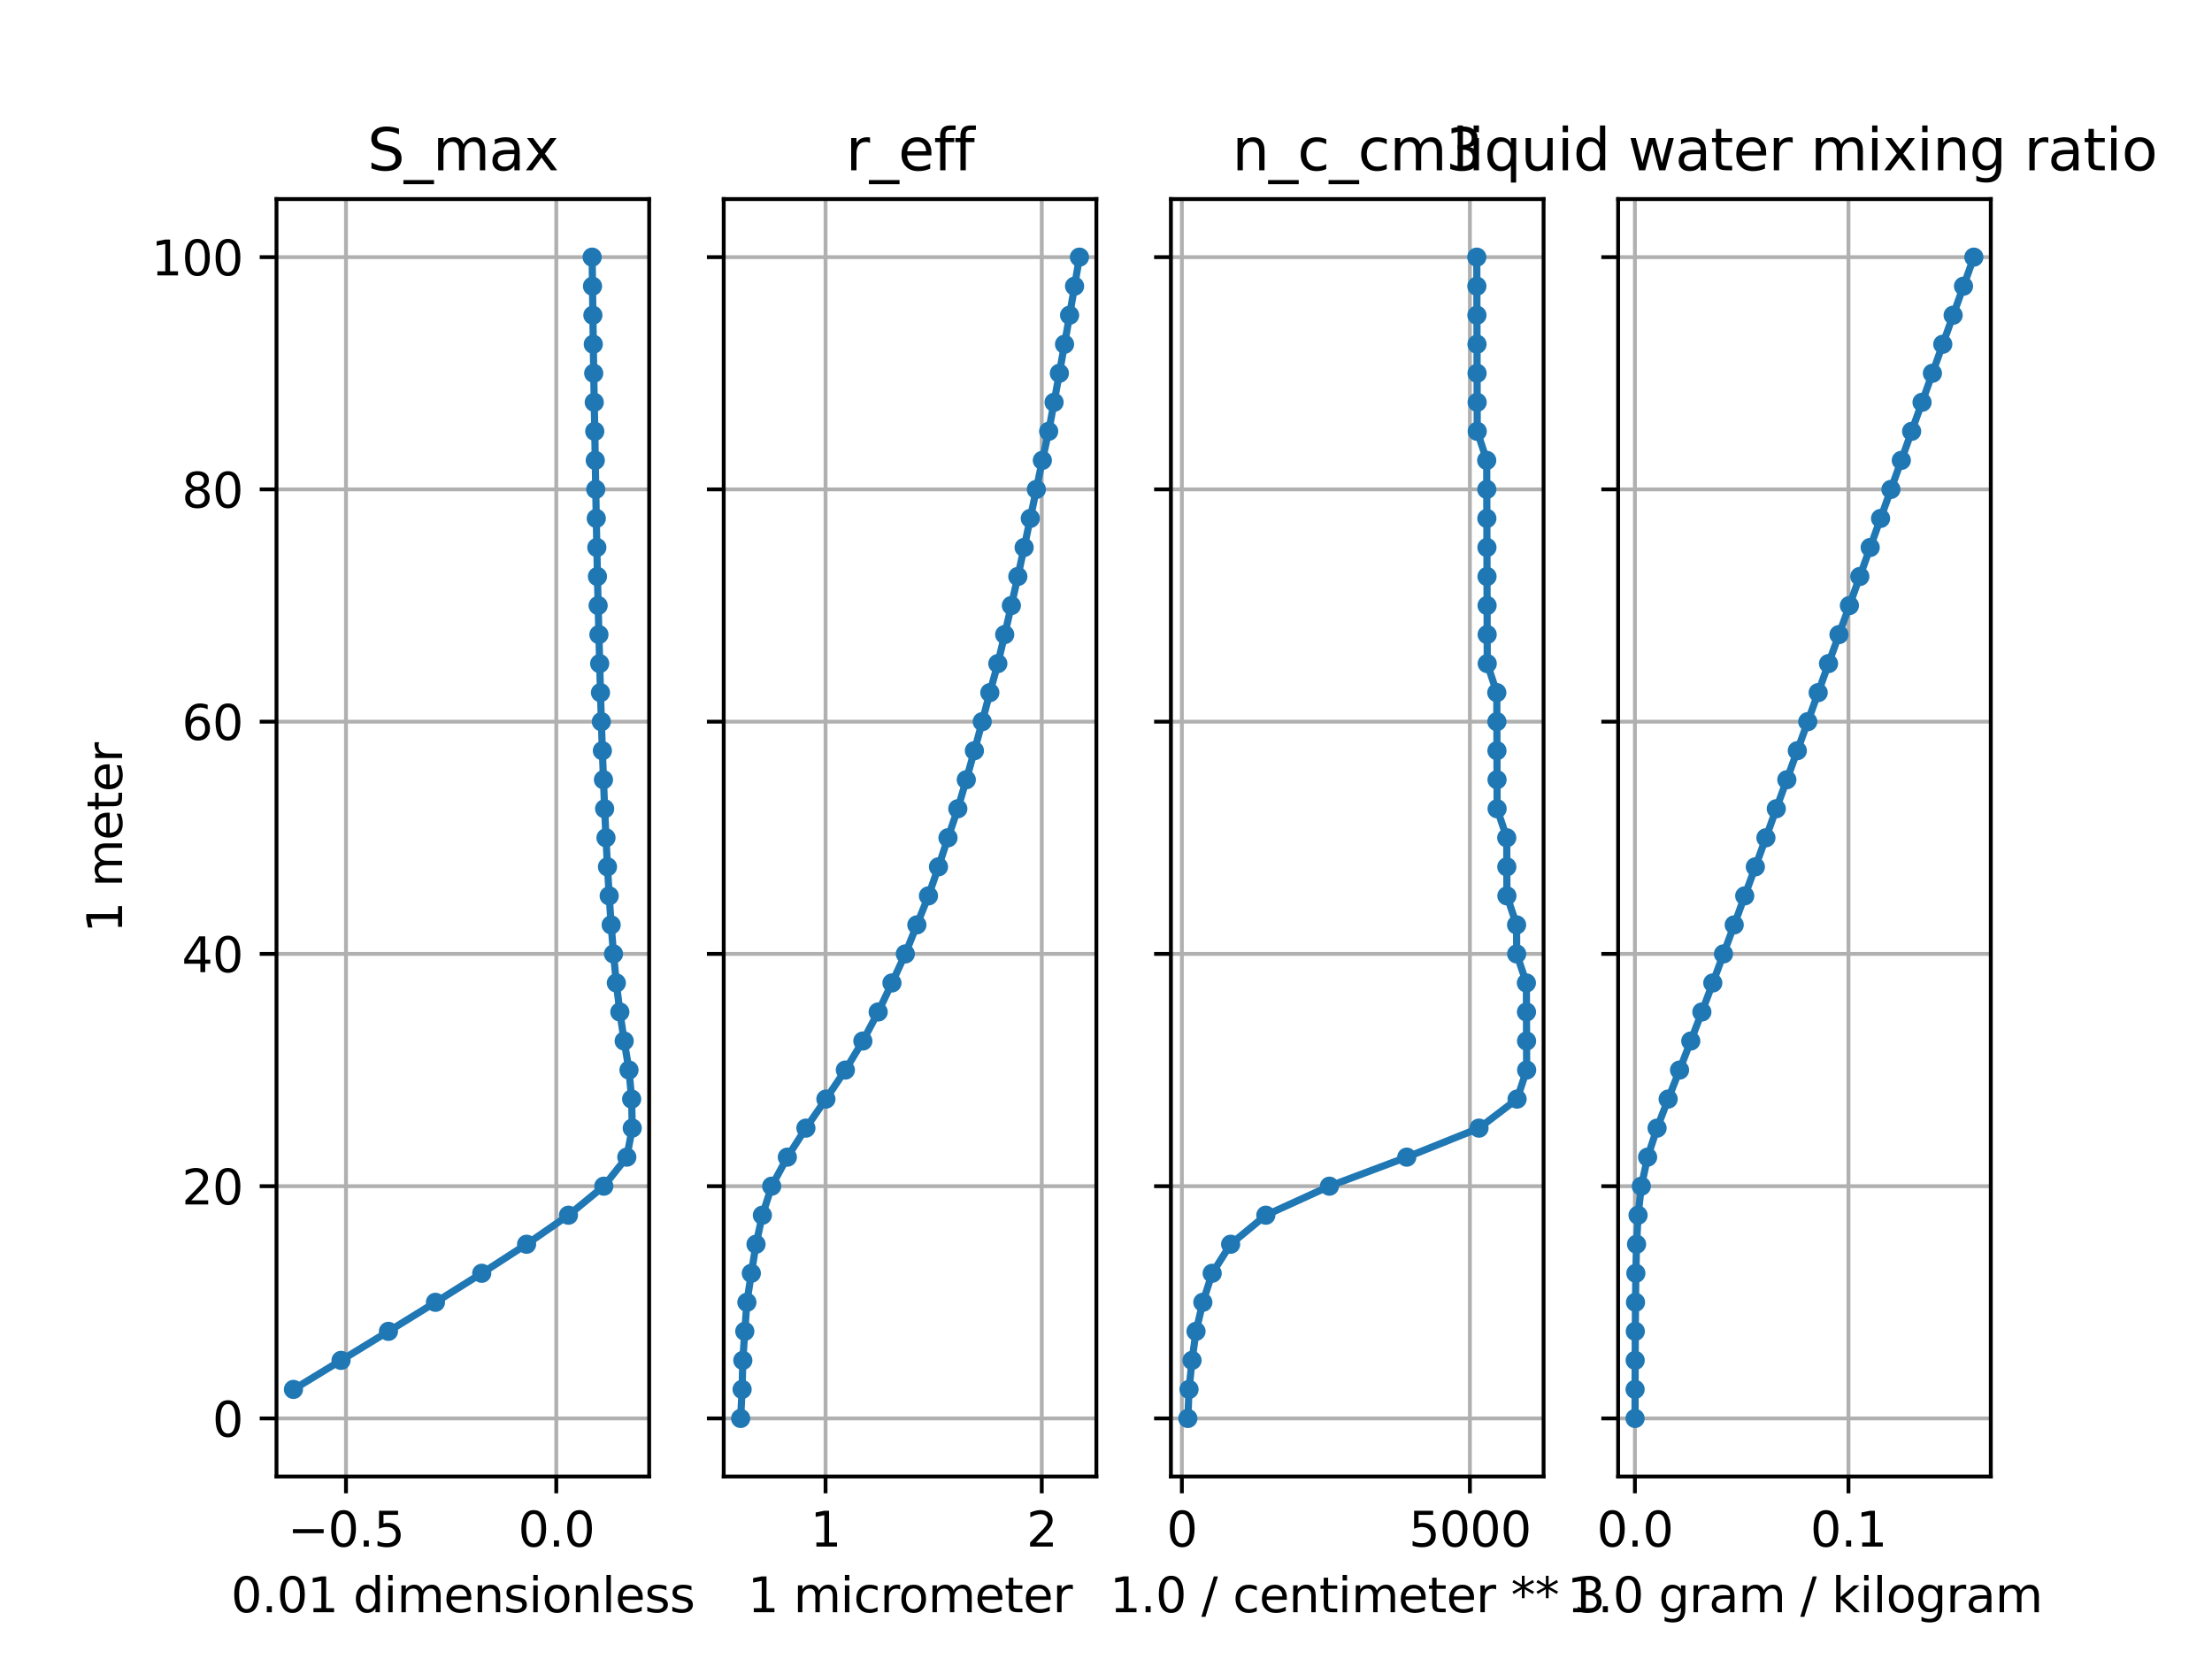 <?xml version="1.0" encoding="utf-8" standalone="no"?>
<!DOCTYPE svg PUBLIC "-//W3C//DTD SVG 1.1//EN"
  "http://www.w3.org/Graphics/SVG/1.1/DTD/svg11.dtd">
<svg xmlns:xlink="http://www.w3.org/1999/xlink" width="460.8pt" height="345.6pt" viewBox="0 0 460.8 345.6" xmlns="http://www.w3.org/2000/svg" version="1.1">
 <defs>
  <style type="text/css">*{stroke-linejoin: round; stroke-linecap: butt}</style>
 </defs>
 <g id="figure_1">
  <g id="patch_1">
   <path d="M 0 345.6 
L 460.8 345.6 
L 460.8 0 
L 0 0 
z
" style="fill: #ffffff"/>
  </g>
  <g id="axes_1">
   <g id="patch_2">
    <path d="M 57.6 307.584 
L 135.235 307.584 
L 135.235 41.472 
L 57.6 41.472 
z
" style="fill: #ffffff"/>
   </g>
   <g id="matplotlib.axis_1">
    <g id="xtick_1">
     <g id="line2d_1">
      <path d="M 72.076 307.584 
L 72.076 41.472 
" clip-path="url(#pacf6b7dd52)" style="fill: none; stroke: #b0b0b0; stroke-width: 0.8; stroke-linecap: square"/>
     </g>
     <g id="line2d_2">
      <defs>
       <path id="mec4b4453c8" d="M 0 0 
L 0 3.5 
" style="stroke: #000000; stroke-width: 0.8"/>
      </defs>
      <g>
       <use xlink:href="#mec4b4453c8" x="72.076" y="307.584" style="stroke: #000000; stroke-width: 0.8"/>
      </g>
     </g>
     <g id="text_1">
      <!-- −0.5 -->
      <g transform="translate(59.935 322.182) scale(0.1 -0.1)">
       <defs>
        <path id="DejaVuSans-2212" d="M 678 2272 
L 4684 2272 
L 4684 1741 
L 678 1741 
L 678 2272 
z
" transform="scale(0.016)"/>
        <path id="DejaVuSans-30" d="M 2034 4250 
Q 1547 4250 1301 3770 
Q 1056 3291 1056 2328 
Q 1056 1369 1301 889 
Q 1547 409 2034 409 
Q 2525 409 2770 889 
Q 3016 1369 3016 2328 
Q 3016 3291 2770 3770 
Q 2525 4250 2034 4250 
z
M 2034 4750 
Q 2819 4750 3233 4129 
Q 3647 3509 3647 2328 
Q 3647 1150 3233 529 
Q 2819 -91 2034 -91 
Q 1250 -91 836 529 
Q 422 1150 422 2328 
Q 422 3509 836 4129 
Q 1250 4750 2034 4750 
z
" transform="scale(0.016)"/>
        <path id="DejaVuSans-2e" d="M 684 794 
L 1344 794 
L 1344 0 
L 684 0 
L 684 794 
z
" transform="scale(0.016)"/>
        <path id="DejaVuSans-35" d="M 691 4666 
L 3169 4666 
L 3169 4134 
L 1269 4134 
L 1269 2991 
Q 1406 3038 1543 3061 
Q 1681 3084 1819 3084 
Q 2600 3084 3056 2656 
Q 3513 2228 3513 1497 
Q 3513 744 3044 326 
Q 2575 -91 1722 -91 
Q 1428 -91 1123 -41 
Q 819 9 494 109 
L 494 744 
Q 775 591 1075 516 
Q 1375 441 1709 441 
Q 2250 441 2565 725 
Q 2881 1009 2881 1497 
Q 2881 1984 2565 2268 
Q 2250 2553 1709 2553 
Q 1456 2553 1204 2497 
Q 953 2441 691 2322 
L 691 4666 
z
" transform="scale(0.016)"/>
       </defs>
       <use xlink:href="#DejaVuSans-2212"/>
       <use xlink:href="#DejaVuSans-30" x="83.789"/>
       <use xlink:href="#DejaVuSans-2e" x="147.412"/>
       <use xlink:href="#DejaVuSans-35" x="179.199"/>
      </g>
     </g>
    </g>
    <g id="xtick_2">
     <g id="line2d_3">
      <path d="M 115.884 307.584 
L 115.884 41.472 
" clip-path="url(#pacf6b7dd52)" style="fill: none; stroke: #b0b0b0; stroke-width: 0.8; stroke-linecap: square"/>
     </g>
     <g id="line2d_4">
      <g>
       <use xlink:href="#mec4b4453c8" x="115.884" y="307.584" style="stroke: #000000; stroke-width: 0.8"/>
      </g>
     </g>
     <g id="text_2">
      <!-- 0.0 -->
      <g transform="translate(107.932 322.182) scale(0.1 -0.1)">
       <use xlink:href="#DejaVuSans-30"/>
       <use xlink:href="#DejaVuSans-2e" x="63.623"/>
       <use xlink:href="#DejaVuSans-30" x="95.41"/>
      </g>
     </g>
    </g>
    <g id="text_3">
     <!-- 0.01 dimensionless -->
     <g transform="translate(48.12 335.861) scale(0.1 -0.1)">
      <defs>
       <path id="DejaVuSans-31" d="M 794 531 
L 1825 531 
L 1825 4091 
L 703 3866 
L 703 4441 
L 1819 4666 
L 2450 4666 
L 2450 531 
L 3481 531 
L 3481 0 
L 794 0 
L 794 531 
z
" transform="scale(0.016)"/>
       <path id="DejaVuSans-20" transform="scale(0.016)"/>
       <path id="DejaVuSans-64" d="M 2906 2969 
L 2906 4863 
L 3481 4863 
L 3481 0 
L 2906 0 
L 2906 525 
Q 2725 213 2448 61 
Q 2172 -91 1784 -91 
Q 1150 -91 751 415 
Q 353 922 353 1747 
Q 353 2572 751 3078 
Q 1150 3584 1784 3584 
Q 2172 3584 2448 3432 
Q 2725 3281 2906 2969 
z
M 947 1747 
Q 947 1113 1208 752 
Q 1469 391 1925 391 
Q 2381 391 2643 752 
Q 2906 1113 2906 1747 
Q 2906 2381 2643 2742 
Q 2381 3103 1925 3103 
Q 1469 3103 1208 2742 
Q 947 2381 947 1747 
z
" transform="scale(0.016)"/>
       <path id="DejaVuSans-69" d="M 603 3500 
L 1178 3500 
L 1178 0 
L 603 0 
L 603 3500 
z
M 603 4863 
L 1178 4863 
L 1178 4134 
L 603 4134 
L 603 4863 
z
" transform="scale(0.016)"/>
       <path id="DejaVuSans-6d" d="M 3328 2828 
Q 3544 3216 3844 3400 
Q 4144 3584 4550 3584 
Q 5097 3584 5394 3201 
Q 5691 2819 5691 2113 
L 5691 0 
L 5113 0 
L 5113 2094 
Q 5113 2597 4934 2840 
Q 4756 3084 4391 3084 
Q 3944 3084 3684 2787 
Q 3425 2491 3425 1978 
L 3425 0 
L 2847 0 
L 2847 2094 
Q 2847 2600 2669 2842 
Q 2491 3084 2119 3084 
Q 1678 3084 1418 2786 
Q 1159 2488 1159 1978 
L 1159 0 
L 581 0 
L 581 3500 
L 1159 3500 
L 1159 2956 
Q 1356 3278 1631 3431 
Q 1906 3584 2284 3584 
Q 2666 3584 2933 3390 
Q 3200 3197 3328 2828 
z
" transform="scale(0.016)"/>
       <path id="DejaVuSans-65" d="M 3597 1894 
L 3597 1613 
L 953 1613 
Q 991 1019 1311 708 
Q 1631 397 2203 397 
Q 2534 397 2845 478 
Q 3156 559 3463 722 
L 3463 178 
Q 3153 47 2828 -22 
Q 2503 -91 2169 -91 
Q 1331 -91 842 396 
Q 353 884 353 1716 
Q 353 2575 817 3079 
Q 1281 3584 2069 3584 
Q 2775 3584 3186 3129 
Q 3597 2675 3597 1894 
z
M 3022 2063 
Q 3016 2534 2758 2815 
Q 2500 3097 2075 3097 
Q 1594 3097 1305 2825 
Q 1016 2553 972 2059 
L 3022 2063 
z
" transform="scale(0.016)"/>
       <path id="DejaVuSans-6e" d="M 3513 2113 
L 3513 0 
L 2938 0 
L 2938 2094 
Q 2938 2591 2744 2837 
Q 2550 3084 2163 3084 
Q 1697 3084 1428 2787 
Q 1159 2491 1159 1978 
L 1159 0 
L 581 0 
L 581 3500 
L 1159 3500 
L 1159 2956 
Q 1366 3272 1645 3428 
Q 1925 3584 2291 3584 
Q 2894 3584 3203 3211 
Q 3513 2838 3513 2113 
z
" transform="scale(0.016)"/>
       <path id="DejaVuSans-73" d="M 2834 3397 
L 2834 2853 
Q 2591 2978 2328 3040 
Q 2066 3103 1784 3103 
Q 1356 3103 1142 2972 
Q 928 2841 928 2578 
Q 928 2378 1081 2264 
Q 1234 2150 1697 2047 
L 1894 2003 
Q 2506 1872 2764 1633 
Q 3022 1394 3022 966 
Q 3022 478 2636 193 
Q 2250 -91 1575 -91 
Q 1294 -91 989 -36 
Q 684 19 347 128 
L 347 722 
Q 666 556 975 473 
Q 1284 391 1588 391 
Q 1994 391 2212 530 
Q 2431 669 2431 922 
Q 2431 1156 2273 1281 
Q 2116 1406 1581 1522 
L 1381 1569 
Q 847 1681 609 1914 
Q 372 2147 372 2553 
Q 372 3047 722 3315 
Q 1072 3584 1716 3584 
Q 2034 3584 2315 3537 
Q 2597 3491 2834 3397 
z
" transform="scale(0.016)"/>
       <path id="DejaVuSans-6f" d="M 1959 3097 
Q 1497 3097 1228 2736 
Q 959 2375 959 1747 
Q 959 1119 1226 758 
Q 1494 397 1959 397 
Q 2419 397 2687 759 
Q 2956 1122 2956 1747 
Q 2956 2369 2687 2733 
Q 2419 3097 1959 3097 
z
M 1959 3584 
Q 2709 3584 3137 3096 
Q 3566 2609 3566 1747 
Q 3566 888 3137 398 
Q 2709 -91 1959 -91 
Q 1206 -91 779 398 
Q 353 888 353 1747 
Q 353 2609 779 3096 
Q 1206 3584 1959 3584 
z
" transform="scale(0.016)"/>
       <path id="DejaVuSans-6c" d="M 603 4863 
L 1178 4863 
L 1178 0 
L 603 0 
L 603 4863 
z
" transform="scale(0.016)"/>
      </defs>
      <use xlink:href="#DejaVuSans-30"/>
      <use xlink:href="#DejaVuSans-2e" x="63.623"/>
      <use xlink:href="#DejaVuSans-30" x="95.41"/>
      <use xlink:href="#DejaVuSans-31" x="159.033"/>
      <use xlink:href="#DejaVuSans-20" x="222.656"/>
      <use xlink:href="#DejaVuSans-64" x="254.443"/>
      <use xlink:href="#DejaVuSans-69" x="317.92"/>
      <use xlink:href="#DejaVuSans-6d" x="345.703"/>
      <use xlink:href="#DejaVuSans-65" x="443.115"/>
      <use xlink:href="#DejaVuSans-6e" x="504.639"/>
      <use xlink:href="#DejaVuSans-73" x="568.018"/>
      <use xlink:href="#DejaVuSans-69" x="620.117"/>
      <use xlink:href="#DejaVuSans-6f" x="647.9"/>
      <use xlink:href="#DejaVuSans-6e" x="709.082"/>
      <use xlink:href="#DejaVuSans-6c" x="772.461"/>
      <use xlink:href="#DejaVuSans-65" x="800.244"/>
      <use xlink:href="#DejaVuSans-73" x="861.768"/>
      <use xlink:href="#DejaVuSans-73" x="913.867"/>
     </g>
    </g>
   </g>
   <g id="matplotlib.axis_2">
    <g id="ytick_1">
     <g id="line2d_5">
      <path d="M 57.6 295.488 
L 135.235 295.488 
" clip-path="url(#pacf6b7dd52)" style="fill: none; stroke: #b0b0b0; stroke-width: 0.8; stroke-linecap: square"/>
     </g>
     <g id="line2d_6">
      <defs>
       <path id="mb15780968d" d="M 0 0 
L -3.5 0 
" style="stroke: #000000; stroke-width: 0.8"/>
      </defs>
      <g>
       <use xlink:href="#mb15780968d" x="57.6" y="295.488" style="stroke: #000000; stroke-width: 0.8"/>
      </g>
     </g>
     <g id="text_4">
      <!-- 0 -->
      <g transform="translate(44.237 299.287) scale(0.1 -0.1)">
       <use xlink:href="#DejaVuSans-30"/>
      </g>
     </g>
    </g>
    <g id="ytick_2">
     <g id="line2d_7">
      <path d="M 57.6 247.104 
L 135.235 247.104 
" clip-path="url(#pacf6b7dd52)" style="fill: none; stroke: #b0b0b0; stroke-width: 0.8; stroke-linecap: square"/>
     </g>
     <g id="line2d_8">
      <g>
       <use xlink:href="#mb15780968d" x="57.6" y="247.104" style="stroke: #000000; stroke-width: 0.8"/>
      </g>
     </g>
     <g id="text_5">
      <!-- 20 -->
      <g transform="translate(37.875 250.903) scale(0.1 -0.1)">
       <defs>
        <path id="DejaVuSans-32" d="M 1228 531 
L 3431 531 
L 3431 0 
L 469 0 
L 469 531 
Q 828 903 1448 1529 
Q 2069 2156 2228 2338 
Q 2531 2678 2651 2914 
Q 2772 3150 2772 3378 
Q 2772 3750 2511 3984 
Q 2250 4219 1831 4219 
Q 1534 4219 1204 4116 
Q 875 4013 500 3803 
L 500 4441 
Q 881 4594 1212 4672 
Q 1544 4750 1819 4750 
Q 2544 4750 2975 4387 
Q 3406 4025 3406 3419 
Q 3406 3131 3298 2873 
Q 3191 2616 2906 2266 
Q 2828 2175 2409 1742 
Q 1991 1309 1228 531 
z
" transform="scale(0.016)"/>
       </defs>
       <use xlink:href="#DejaVuSans-32"/>
       <use xlink:href="#DejaVuSans-30" x="63.623"/>
      </g>
     </g>
    </g>
    <g id="ytick_3">
     <g id="line2d_9">
      <path d="M 57.6 198.72 
L 135.235 198.72 
" clip-path="url(#pacf6b7dd52)" style="fill: none; stroke: #b0b0b0; stroke-width: 0.8; stroke-linecap: square"/>
     </g>
     <g id="line2d_10">
      <g>
       <use xlink:href="#mb15780968d" x="57.6" y="198.72" style="stroke: #000000; stroke-width: 0.8"/>
      </g>
     </g>
     <g id="text_6">
      <!-- 40 -->
      <g transform="translate(37.875 202.519) scale(0.1 -0.1)">
       <defs>
        <path id="DejaVuSans-34" d="M 2419 4116 
L 825 1625 
L 2419 1625 
L 2419 4116 
z
M 2253 4666 
L 3047 4666 
L 3047 1625 
L 3713 1625 
L 3713 1100 
L 3047 1100 
L 3047 0 
L 2419 0 
L 2419 1100 
L 313 1100 
L 313 1709 
L 2253 4666 
z
" transform="scale(0.016)"/>
       </defs>
       <use xlink:href="#DejaVuSans-34"/>
       <use xlink:href="#DejaVuSans-30" x="63.623"/>
      </g>
     </g>
    </g>
    <g id="ytick_4">
     <g id="line2d_11">
      <path d="M 57.6 150.336 
L 135.235 150.336 
" clip-path="url(#pacf6b7dd52)" style="fill: none; stroke: #b0b0b0; stroke-width: 0.8; stroke-linecap: square"/>
     </g>
     <g id="line2d_12">
      <g>
       <use xlink:href="#mb15780968d" x="57.6" y="150.336" style="stroke: #000000; stroke-width: 0.8"/>
      </g>
     </g>
     <g id="text_7">
      <!-- 60 -->
      <g transform="translate(37.875 154.135) scale(0.1 -0.1)">
       <defs>
        <path id="DejaVuSans-36" d="M 2113 2584 
Q 1688 2584 1439 2293 
Q 1191 2003 1191 1497 
Q 1191 994 1439 701 
Q 1688 409 2113 409 
Q 2538 409 2786 701 
Q 3034 994 3034 1497 
Q 3034 2003 2786 2293 
Q 2538 2584 2113 2584 
z
M 3366 4563 
L 3366 3988 
Q 3128 4100 2886 4159 
Q 2644 4219 2406 4219 
Q 1781 4219 1451 3797 
Q 1122 3375 1075 2522 
Q 1259 2794 1537 2939 
Q 1816 3084 2150 3084 
Q 2853 3084 3261 2657 
Q 3669 2231 3669 1497 
Q 3669 778 3244 343 
Q 2819 -91 2113 -91 
Q 1303 -91 875 529 
Q 447 1150 447 2328 
Q 447 3434 972 4092 
Q 1497 4750 2381 4750 
Q 2619 4750 2861 4703 
Q 3103 4656 3366 4563 
z
" transform="scale(0.016)"/>
       </defs>
       <use xlink:href="#DejaVuSans-36"/>
       <use xlink:href="#DejaVuSans-30" x="63.623"/>
      </g>
     </g>
    </g>
    <g id="ytick_5">
     <g id="line2d_13">
      <path d="M 57.6 101.952 
L 135.235 101.952 
" clip-path="url(#pacf6b7dd52)" style="fill: none; stroke: #b0b0b0; stroke-width: 0.8; stroke-linecap: square"/>
     </g>
     <g id="line2d_14">
      <g>
       <use xlink:href="#mb15780968d" x="57.6" y="101.952" style="stroke: #000000; stroke-width: 0.8"/>
      </g>
     </g>
     <g id="text_8">
      <!-- 80 -->
      <g transform="translate(37.875 105.751) scale(0.1 -0.1)">
       <defs>
        <path id="DejaVuSans-38" d="M 2034 2216 
Q 1584 2216 1326 1975 
Q 1069 1734 1069 1313 
Q 1069 891 1326 650 
Q 1584 409 2034 409 
Q 2484 409 2743 651 
Q 3003 894 3003 1313 
Q 3003 1734 2745 1975 
Q 2488 2216 2034 2216 
z
M 1403 2484 
Q 997 2584 770 2862 
Q 544 3141 544 3541 
Q 544 4100 942 4425 
Q 1341 4750 2034 4750 
Q 2731 4750 3128 4425 
Q 3525 4100 3525 3541 
Q 3525 3141 3298 2862 
Q 3072 2584 2669 2484 
Q 3125 2378 3379 2068 
Q 3634 1759 3634 1313 
Q 3634 634 3220 271 
Q 2806 -91 2034 -91 
Q 1263 -91 848 271 
Q 434 634 434 1313 
Q 434 1759 690 2068 
Q 947 2378 1403 2484 
z
M 1172 3481 
Q 1172 3119 1398 2916 
Q 1625 2713 2034 2713 
Q 2441 2713 2670 2916 
Q 2900 3119 2900 3481 
Q 2900 3844 2670 4047 
Q 2441 4250 2034 4250 
Q 1625 4250 1398 4047 
Q 1172 3844 1172 3481 
z
" transform="scale(0.016)"/>
       </defs>
       <use xlink:href="#DejaVuSans-38"/>
       <use xlink:href="#DejaVuSans-30" x="63.623"/>
      </g>
     </g>
    </g>
    <g id="ytick_6">
     <g id="line2d_15">
      <path d="M 57.6 53.568 
L 135.235 53.568 
" clip-path="url(#pacf6b7dd52)" style="fill: none; stroke: #b0b0b0; stroke-width: 0.8; stroke-linecap: square"/>
     </g>
     <g id="line2d_16">
      <g>
       <use xlink:href="#mb15780968d" x="57.6" y="53.568" style="stroke: #000000; stroke-width: 0.8"/>
      </g>
     </g>
     <g id="text_9">
      <!-- 100 -->
      <g transform="translate(31.512 57.367) scale(0.1 -0.1)">
       <use xlink:href="#DejaVuSans-31"/>
       <use xlink:href="#DejaVuSans-30" x="63.623"/>
       <use xlink:href="#DejaVuSans-30" x="127.246"/>
      </g>
     </g>
    </g>
    <g id="text_10">
     <!-- 1 meter -->
     <g transform="translate(25.433 194.337) rotate(-90) scale(0.1 -0.1)">
      <defs>
       <path id="DejaVuSans-74" d="M 1172 4494 
L 1172 3500 
L 2356 3500 
L 2356 3053 
L 1172 3053 
L 1172 1153 
Q 1172 725 1289 603 
Q 1406 481 1766 481 
L 2356 481 
L 2356 0 
L 1766 0 
Q 1100 0 847 248 
Q 594 497 594 1153 
L 594 3053 
L 172 3053 
L 172 3500 
L 594 3500 
L 594 4494 
L 1172 4494 
z
" transform="scale(0.016)"/>
       <path id="DejaVuSans-72" d="M 2631 2963 
Q 2534 3019 2420 3045 
Q 2306 3072 2169 3072 
Q 1681 3072 1420 2755 
Q 1159 2438 1159 1844 
L 1159 0 
L 581 0 
L 581 3500 
L 1159 3500 
L 1159 2956 
Q 1341 3275 1631 3429 
Q 1922 3584 2338 3584 
Q 2397 3584 2469 3576 
Q 2541 3569 2628 3553 
L 2631 2963 
z
" transform="scale(0.016)"/>
      </defs>
      <use xlink:href="#DejaVuSans-31"/>
      <use xlink:href="#DejaVuSans-20" x="63.623"/>
      <use xlink:href="#DejaVuSans-6d" x="95.41"/>
      <use xlink:href="#DejaVuSans-65" x="192.822"/>
      <use xlink:href="#DejaVuSans-74" x="254.346"/>
      <use xlink:href="#DejaVuSans-65" x="293.555"/>
      <use xlink:href="#DejaVuSans-72" x="355.078"/>
     </g>
    </g>
   </g>
   <g id="line2d_17">
    <path d="M 61.129 289.44 
L 71.047 283.392 
L 80.919 277.344 
L 90.712 271.296 
L 100.354 265.248 
L 109.699 259.2 
L 118.418 253.152 
L 125.784 247.104 
L 130.577 241.056 
L 131.706 235.008 
L 131.585 228.96 
L 131.029 222.912 
L 130.027 216.864 
L 129.124 210.816 
L 128.396 204.768 
L 127.806 198.72 
L 127.318 192.672 
L 126.905 186.624 
L 126.548 180.576 
L 126.237 174.528 
L 125.957 168.48 
L 125.711 162.432 
L 125.486 156.384 
L 125.274 150.336 
L 125.091 144.288 
L 124.925 138.24 
L 124.765 132.192 
L 124.603 126.144 
L 124.459 120.096 
L 124.333 114.048 
L 124.216 108 
L 124.106 101.952 
L 124.003 95.904 
L 123.902 89.856 
L 123.793 83.808 
L 123.682 77.76 
L 123.591 71.712 
L 123.508 65.664 
L 123.429 59.616 
L 123.354 53.568 
" clip-path="url(#pacf6b7dd52)" style="fill: none; stroke: #1f77b4; stroke-width: 1.5; stroke-linecap: square"/>
    <defs>
     <path id="m88a8f58625" d="M 0 1.5 
C 0.398 1.5 0.779 1.342 1.061 1.061 
C 1.342 0.779 1.5 0.398 1.5 0 
C 1.5 -0.398 1.342 -0.779 1.061 -1.061 
C 0.779 -1.342 0.398 -1.5 0 -1.5 
C -0.398 -1.5 -0.779 -1.342 -1.061 -1.061 
C -1.342 -0.779 -1.5 -0.398 -1.5 0 
C -1.5 0.398 -1.342 0.779 -1.061 1.061 
C -0.779 1.342 -0.398 1.5 0 1.5 
z
" style="stroke: #1f77b4"/>
    </defs>
    <g clip-path="url(#pacf6b7dd52)">
     <use xlink:href="#m88a8f58625" x="61.129" y="289.44" style="fill: #1f77b4; stroke: #1f77b4"/>
     <use xlink:href="#m88a8f58625" x="71.047" y="283.392" style="fill: #1f77b4; stroke: #1f77b4"/>
     <use xlink:href="#m88a8f58625" x="80.919" y="277.344" style="fill: #1f77b4; stroke: #1f77b4"/>
     <use xlink:href="#m88a8f58625" x="90.712" y="271.296" style="fill: #1f77b4; stroke: #1f77b4"/>
     <use xlink:href="#m88a8f58625" x="100.354" y="265.248" style="fill: #1f77b4; stroke: #1f77b4"/>
     <use xlink:href="#m88a8f58625" x="109.699" y="259.2" style="fill: #1f77b4; stroke: #1f77b4"/>
     <use xlink:href="#m88a8f58625" x="118.418" y="253.152" style="fill: #1f77b4; stroke: #1f77b4"/>
     <use xlink:href="#m88a8f58625" x="125.784" y="247.104" style="fill: #1f77b4; stroke: #1f77b4"/>
     <use xlink:href="#m88a8f58625" x="130.577" y="241.056" style="fill: #1f77b4; stroke: #1f77b4"/>
     <use xlink:href="#m88a8f58625" x="131.706" y="235.008" style="fill: #1f77b4; stroke: #1f77b4"/>
     <use xlink:href="#m88a8f58625" x="131.585" y="228.96" style="fill: #1f77b4; stroke: #1f77b4"/>
     <use xlink:href="#m88a8f58625" x="131.029" y="222.912" style="fill: #1f77b4; stroke: #1f77b4"/>
     <use xlink:href="#m88a8f58625" x="130.027" y="216.864" style="fill: #1f77b4; stroke: #1f77b4"/>
     <use xlink:href="#m88a8f58625" x="129.124" y="210.816" style="fill: #1f77b4; stroke: #1f77b4"/>
     <use xlink:href="#m88a8f58625" x="128.396" y="204.768" style="fill: #1f77b4; stroke: #1f77b4"/>
     <use xlink:href="#m88a8f58625" x="127.806" y="198.72" style="fill: #1f77b4; stroke: #1f77b4"/>
     <use xlink:href="#m88a8f58625" x="127.318" y="192.672" style="fill: #1f77b4; stroke: #1f77b4"/>
     <use xlink:href="#m88a8f58625" x="126.905" y="186.624" style="fill: #1f77b4; stroke: #1f77b4"/>
     <use xlink:href="#m88a8f58625" x="126.548" y="180.576" style="fill: #1f77b4; stroke: #1f77b4"/>
     <use xlink:href="#m88a8f58625" x="126.237" y="174.528" style="fill: #1f77b4; stroke: #1f77b4"/>
     <use xlink:href="#m88a8f58625" x="125.957" y="168.48" style="fill: #1f77b4; stroke: #1f77b4"/>
     <use xlink:href="#m88a8f58625" x="125.711" y="162.432" style="fill: #1f77b4; stroke: #1f77b4"/>
     <use xlink:href="#m88a8f58625" x="125.486" y="156.384" style="fill: #1f77b4; stroke: #1f77b4"/>
     <use xlink:href="#m88a8f58625" x="125.274" y="150.336" style="fill: #1f77b4; stroke: #1f77b4"/>
     <use xlink:href="#m88a8f58625" x="125.091" y="144.288" style="fill: #1f77b4; stroke: #1f77b4"/>
     <use xlink:href="#m88a8f58625" x="124.925" y="138.24" style="fill: #1f77b4; stroke: #1f77b4"/>
     <use xlink:href="#m88a8f58625" x="124.765" y="132.192" style="fill: #1f77b4; stroke: #1f77b4"/>
     <use xlink:href="#m88a8f58625" x="124.603" y="126.144" style="fill: #1f77b4; stroke: #1f77b4"/>
     <use xlink:href="#m88a8f58625" x="124.459" y="120.096" style="fill: #1f77b4; stroke: #1f77b4"/>
     <use xlink:href="#m88a8f58625" x="124.333" y="114.048" style="fill: #1f77b4; stroke: #1f77b4"/>
     <use xlink:href="#m88a8f58625" x="124.216" y="108" style="fill: #1f77b4; stroke: #1f77b4"/>
     <use xlink:href="#m88a8f58625" x="124.106" y="101.952" style="fill: #1f77b4; stroke: #1f77b4"/>
     <use xlink:href="#m88a8f58625" x="124.003" y="95.904" style="fill: #1f77b4; stroke: #1f77b4"/>
     <use xlink:href="#m88a8f58625" x="123.902" y="89.856" style="fill: #1f77b4; stroke: #1f77b4"/>
     <use xlink:href="#m88a8f58625" x="123.793" y="83.808" style="fill: #1f77b4; stroke: #1f77b4"/>
     <use xlink:href="#m88a8f58625" x="123.682" y="77.76" style="fill: #1f77b4; stroke: #1f77b4"/>
     <use xlink:href="#m88a8f58625" x="123.591" y="71.712" style="fill: #1f77b4; stroke: #1f77b4"/>
     <use xlink:href="#m88a8f58625" x="123.508" y="65.664" style="fill: #1f77b4; stroke: #1f77b4"/>
     <use xlink:href="#m88a8f58625" x="123.429" y="59.616" style="fill: #1f77b4; stroke: #1f77b4"/>
     <use xlink:href="#m88a8f58625" x="123.354" y="53.568" style="fill: #1f77b4; stroke: #1f77b4"/>
    </g>
   </g>
   <g id="patch_3">
    <path d="M 57.6 307.584 
L 57.6 41.472 
" style="fill: none; stroke: #000000; stroke-width: 0.8; stroke-linejoin: miter; stroke-linecap: square"/>
   </g>
   <g id="patch_4">
    <path d="M 135.235 307.584 
L 135.235 41.472 
" style="fill: none; stroke: #000000; stroke-width: 0.8; stroke-linejoin: miter; stroke-linecap: square"/>
   </g>
   <g id="patch_5">
    <path d="M 57.6 307.584 
L 135.235 307.584 
" style="fill: none; stroke: #000000; stroke-width: 0.8; stroke-linejoin: miter; stroke-linecap: square"/>
   </g>
   <g id="patch_6">
    <path d="M 57.6 41.472 
L 135.235 41.472 
" style="fill: none; stroke: #000000; stroke-width: 0.8; stroke-linejoin: miter; stroke-linecap: square"/>
   </g>
   <g id="text_11">
    <!-- S_max -->
    <g transform="translate(76.536 35.472) scale(0.12 -0.12)">
     <defs>
      <path id="DejaVuSans-53" d="M 3425 4513 
L 3425 3897 
Q 3066 4069 2747 4153 
Q 2428 4238 2131 4238 
Q 1616 4238 1336 4038 
Q 1056 3838 1056 3469 
Q 1056 3159 1242 3001 
Q 1428 2844 1947 2747 
L 2328 2669 
Q 3034 2534 3370 2195 
Q 3706 1856 3706 1288 
Q 3706 609 3251 259 
Q 2797 -91 1919 -91 
Q 1588 -91 1214 -16 
Q 841 59 441 206 
L 441 856 
Q 825 641 1194 531 
Q 1563 422 1919 422 
Q 2459 422 2753 634 
Q 3047 847 3047 1241 
Q 3047 1584 2836 1778 
Q 2625 1972 2144 2069 
L 1759 2144 
Q 1053 2284 737 2584 
Q 422 2884 422 3419 
Q 422 4038 858 4394 
Q 1294 4750 2059 4750 
Q 2388 4750 2728 4690 
Q 3069 4631 3425 4513 
z
" transform="scale(0.016)"/>
      <path id="DejaVuSans-5f" d="M 3263 -1063 
L 3263 -1509 
L -63 -1509 
L -63 -1063 
L 3263 -1063 
z
" transform="scale(0.016)"/>
      <path id="DejaVuSans-61" d="M 2194 1759 
Q 1497 1759 1228 1600 
Q 959 1441 959 1056 
Q 959 750 1161 570 
Q 1363 391 1709 391 
Q 2188 391 2477 730 
Q 2766 1069 2766 1631 
L 2766 1759 
L 2194 1759 
z
M 3341 1997 
L 3341 0 
L 2766 0 
L 2766 531 
Q 2569 213 2275 61 
Q 1981 -91 1556 -91 
Q 1019 -91 701 211 
Q 384 513 384 1019 
Q 384 1609 779 1909 
Q 1175 2209 1959 2209 
L 2766 2209 
L 2766 2266 
Q 2766 2663 2505 2880 
Q 2244 3097 1772 3097 
Q 1472 3097 1187 3025 
Q 903 2953 641 2809 
L 641 3341 
Q 956 3463 1253 3523 
Q 1550 3584 1831 3584 
Q 2591 3584 2966 3190 
Q 3341 2797 3341 1997 
z
" transform="scale(0.016)"/>
      <path id="DejaVuSans-78" d="M 3513 3500 
L 2247 1797 
L 3578 0 
L 2900 0 
L 1881 1375 
L 863 0 
L 184 0 
L 1544 1831 
L 300 3500 
L 978 3500 
L 1906 2253 
L 2834 3500 
L 3513 3500 
z
" transform="scale(0.016)"/>
     </defs>
     <use xlink:href="#DejaVuSans-53"/>
     <use xlink:href="#DejaVuSans-5f" x="63.477"/>
     <use xlink:href="#DejaVuSans-6d" x="113.477"/>
     <use xlink:href="#DejaVuSans-61" x="210.889"/>
     <use xlink:href="#DejaVuSans-78" x="272.168"/>
    </g>
   </g>
  </g>
  <g id="axes_2">
   <g id="patch_7">
    <path d="M 150.762 307.584 
L 228.397 307.584 
L 228.397 41.472 
L 150.762 41.472 
z
" style="fill: #ffffff"/>
   </g>
   <g id="matplotlib.axis_3">
    <g id="xtick_3">
     <g id="line2d_18">
      <path d="M 171.978 307.584 
L 171.978 41.472 
" clip-path="url(#p75b012a234)" style="fill: none; stroke: #b0b0b0; stroke-width: 0.8; stroke-linecap: square"/>
     </g>
     <g id="line2d_19">
      <g>
       <use xlink:href="#mec4b4453c8" x="171.978" y="307.584" style="stroke: #000000; stroke-width: 0.8"/>
      </g>
     </g>
     <g id="text_12">
      <!-- 1 -->
      <g transform="translate(168.796 322.182) scale(0.1 -0.1)">
       <use xlink:href="#DejaVuSans-31"/>
      </g>
     </g>
    </g>
    <g id="xtick_4">
     <g id="line2d_20">
      <path d="M 217.017 307.584 
L 217.017 41.472 
" clip-path="url(#p75b012a234)" style="fill: none; stroke: #b0b0b0; stroke-width: 0.8; stroke-linecap: square"/>
     </g>
     <g id="line2d_21">
      <g>
       <use xlink:href="#mec4b4453c8" x="217.017" y="307.584" style="stroke: #000000; stroke-width: 0.8"/>
      </g>
     </g>
     <g id="text_13">
      <!-- 2 -->
      <g transform="translate(213.835 322.182) scale(0.1 -0.1)">
       <use xlink:href="#DejaVuSans-32"/>
      </g>
     </g>
    </g>
    <g id="text_14">
     <!-- 1 micrometer -->
     <g transform="translate(155.759 335.861) scale(0.1 -0.1)">
      <defs>
       <path id="DejaVuSans-63" d="M 3122 3366 
L 3122 2828 
Q 2878 2963 2633 3030 
Q 2388 3097 2138 3097 
Q 1578 3097 1268 2742 
Q 959 2388 959 1747 
Q 959 1106 1268 751 
Q 1578 397 2138 397 
Q 2388 397 2633 464 
Q 2878 531 3122 666 
L 3122 134 
Q 2881 22 2623 -34 
Q 2366 -91 2075 -91 
Q 1284 -91 818 406 
Q 353 903 353 1747 
Q 353 2603 823 3093 
Q 1294 3584 2113 3584 
Q 2378 3584 2631 3529 
Q 2884 3475 3122 3366 
z
" transform="scale(0.016)"/>
      </defs>
      <use xlink:href="#DejaVuSans-31"/>
      <use xlink:href="#DejaVuSans-20" x="63.623"/>
      <use xlink:href="#DejaVuSans-6d" x="95.41"/>
      <use xlink:href="#DejaVuSans-69" x="192.822"/>
      <use xlink:href="#DejaVuSans-63" x="220.605"/>
      <use xlink:href="#DejaVuSans-72" x="275.586"/>
      <use xlink:href="#DejaVuSans-6f" x="314.449"/>
      <use xlink:href="#DejaVuSans-6d" x="375.631"/>
      <use xlink:href="#DejaVuSans-65" x="473.043"/>
      <use xlink:href="#DejaVuSans-74" x="534.566"/>
      <use xlink:href="#DejaVuSans-65" x="573.775"/>
      <use xlink:href="#DejaVuSans-72" x="635.299"/>
     </g>
    </g>
   </g>
   <g id="matplotlib.axis_4">
    <g id="ytick_7">
     <g id="line2d_22">
      <path d="M 150.762 295.488 
L 228.397 295.488 
" clip-path="url(#p75b012a234)" style="fill: none; stroke: #b0b0b0; stroke-width: 0.8; stroke-linecap: square"/>
     </g>
     <g id="line2d_23">
      <g>
       <use xlink:href="#mb15780968d" x="150.762" y="295.488" style="stroke: #000000; stroke-width: 0.8"/>
      </g>
     </g>
    </g>
    <g id="ytick_8">
     <g id="line2d_24">
      <path d="M 150.762 247.104 
L 228.397 247.104 
" clip-path="url(#p75b012a234)" style="fill: none; stroke: #b0b0b0; stroke-width: 0.8; stroke-linecap: square"/>
     </g>
     <g id="line2d_25">
      <g>
       <use xlink:href="#mb15780968d" x="150.762" y="247.104" style="stroke: #000000; stroke-width: 0.8"/>
      </g>
     </g>
    </g>
    <g id="ytick_9">
     <g id="line2d_26">
      <path d="M 150.762 198.72 
L 228.397 198.72 
" clip-path="url(#p75b012a234)" style="fill: none; stroke: #b0b0b0; stroke-width: 0.8; stroke-linecap: square"/>
     </g>
     <g id="line2d_27">
      <g>
       <use xlink:href="#mb15780968d" x="150.762" y="198.72" style="stroke: #000000; stroke-width: 0.8"/>
      </g>
     </g>
    </g>
    <g id="ytick_10">
     <g id="line2d_28">
      <path d="M 150.762 150.336 
L 228.397 150.336 
" clip-path="url(#p75b012a234)" style="fill: none; stroke: #b0b0b0; stroke-width: 0.8; stroke-linecap: square"/>
     </g>
     <g id="line2d_29">
      <g>
       <use xlink:href="#mb15780968d" x="150.762" y="150.336" style="stroke: #000000; stroke-width: 0.8"/>
      </g>
     </g>
    </g>
    <g id="ytick_11">
     <g id="line2d_30">
      <path d="M 150.762 101.952 
L 228.397 101.952 
" clip-path="url(#p75b012a234)" style="fill: none; stroke: #b0b0b0; stroke-width: 0.8; stroke-linecap: square"/>
     </g>
     <g id="line2d_31">
      <g>
       <use xlink:href="#mb15780968d" x="150.762" y="101.952" style="stroke: #000000; stroke-width: 0.8"/>
      </g>
     </g>
    </g>
    <g id="ytick_12">
     <g id="line2d_32">
      <path d="M 150.762 53.568 
L 228.397 53.568 
" clip-path="url(#p75b012a234)" style="fill: none; stroke: #b0b0b0; stroke-width: 0.8; stroke-linecap: square"/>
     </g>
     <g id="line2d_33">
      <g>
       <use xlink:href="#mb15780968d" x="150.762" y="53.568" style="stroke: #000000; stroke-width: 0.8"/>
      </g>
     </g>
    </g>
   </g>
   <g id="line2d_34">
    <path d="M 154.291 295.488 
L 154.593 289.44 
L 154.742 283.392 
L 155.154 277.344 
L 155.591 271.296 
L 156.517 265.248 
L 157.494 259.2 
L 158.815 253.152 
L 160.756 247.104 
L 164.018 241.056 
L 167.884 235.008 
L 172.05 228.96 
L 176.105 222.912 
L 179.748 216.864 
L 182.942 210.816 
L 185.809 204.768 
L 188.596 198.72 
L 191 192.672 
L 193.416 186.624 
L 195.503 180.576 
L 197.482 174.528 
L 199.531 168.48 
L 201.298 162.432 
L 202.99 156.384 
L 204.62 150.336 
L 206.202 144.288 
L 207.866 138.24 
L 209.3 132.192 
L 210.687 126.144 
L 212.033 120.096 
L 213.346 114.048 
L 214.63 108 
L 215.892 101.952 
L 217.138 95.904 
L 218.456 89.856 
L 219.585 83.808 
L 220.686 77.76 
L 221.763 71.712 
L 222.818 65.664 
L 223.852 59.616 
L 224.868 53.568 
" clip-path="url(#p75b012a234)" style="fill: none; stroke: #1f77b4; stroke-width: 1.5; stroke-linecap: square"/>
    <g clip-path="url(#p75b012a234)">
     <use xlink:href="#m88a8f58625" x="154.291" y="295.488" style="fill: #1f77b4; stroke: #1f77b4"/>
     <use xlink:href="#m88a8f58625" x="154.593" y="289.44" style="fill: #1f77b4; stroke: #1f77b4"/>
     <use xlink:href="#m88a8f58625" x="154.742" y="283.392" style="fill: #1f77b4; stroke: #1f77b4"/>
     <use xlink:href="#m88a8f58625" x="155.154" y="277.344" style="fill: #1f77b4; stroke: #1f77b4"/>
     <use xlink:href="#m88a8f58625" x="155.591" y="271.296" style="fill: #1f77b4; stroke: #1f77b4"/>
     <use xlink:href="#m88a8f58625" x="156.517" y="265.248" style="fill: #1f77b4; stroke: #1f77b4"/>
     <use xlink:href="#m88a8f58625" x="157.494" y="259.2" style="fill: #1f77b4; stroke: #1f77b4"/>
     <use xlink:href="#m88a8f58625" x="158.815" y="253.152" style="fill: #1f77b4; stroke: #1f77b4"/>
     <use xlink:href="#m88a8f58625" x="160.756" y="247.104" style="fill: #1f77b4; stroke: #1f77b4"/>
     <use xlink:href="#m88a8f58625" x="164.018" y="241.056" style="fill: #1f77b4; stroke: #1f77b4"/>
     <use xlink:href="#m88a8f58625" x="167.884" y="235.008" style="fill: #1f77b4; stroke: #1f77b4"/>
     <use xlink:href="#m88a8f58625" x="172.05" y="228.96" style="fill: #1f77b4; stroke: #1f77b4"/>
     <use xlink:href="#m88a8f58625" x="176.105" y="222.912" style="fill: #1f77b4; stroke: #1f77b4"/>
     <use xlink:href="#m88a8f58625" x="179.748" y="216.864" style="fill: #1f77b4; stroke: #1f77b4"/>
     <use xlink:href="#m88a8f58625" x="182.942" y="210.816" style="fill: #1f77b4; stroke: #1f77b4"/>
     <use xlink:href="#m88a8f58625" x="185.809" y="204.768" style="fill: #1f77b4; stroke: #1f77b4"/>
     <use xlink:href="#m88a8f58625" x="188.596" y="198.72" style="fill: #1f77b4; stroke: #1f77b4"/>
     <use xlink:href="#m88a8f58625" x="191" y="192.672" style="fill: #1f77b4; stroke: #1f77b4"/>
     <use xlink:href="#m88a8f58625" x="193.416" y="186.624" style="fill: #1f77b4; stroke: #1f77b4"/>
     <use xlink:href="#m88a8f58625" x="195.503" y="180.576" style="fill: #1f77b4; stroke: #1f77b4"/>
     <use xlink:href="#m88a8f58625" x="197.482" y="174.528" style="fill: #1f77b4; stroke: #1f77b4"/>
     <use xlink:href="#m88a8f58625" x="199.531" y="168.48" style="fill: #1f77b4; stroke: #1f77b4"/>
     <use xlink:href="#m88a8f58625" x="201.298" y="162.432" style="fill: #1f77b4; stroke: #1f77b4"/>
     <use xlink:href="#m88a8f58625" x="202.99" y="156.384" style="fill: #1f77b4; stroke: #1f77b4"/>
     <use xlink:href="#m88a8f58625" x="204.62" y="150.336" style="fill: #1f77b4; stroke: #1f77b4"/>
     <use xlink:href="#m88a8f58625" x="206.202" y="144.288" style="fill: #1f77b4; stroke: #1f77b4"/>
     <use xlink:href="#m88a8f58625" x="207.866" y="138.24" style="fill: #1f77b4; stroke: #1f77b4"/>
     <use xlink:href="#m88a8f58625" x="209.3" y="132.192" style="fill: #1f77b4; stroke: #1f77b4"/>
     <use xlink:href="#m88a8f58625" x="210.687" y="126.144" style="fill: #1f77b4; stroke: #1f77b4"/>
     <use xlink:href="#m88a8f58625" x="212.033" y="120.096" style="fill: #1f77b4; stroke: #1f77b4"/>
     <use xlink:href="#m88a8f58625" x="213.346" y="114.048" style="fill: #1f77b4; stroke: #1f77b4"/>
     <use xlink:href="#m88a8f58625" x="214.63" y="108" style="fill: #1f77b4; stroke: #1f77b4"/>
     <use xlink:href="#m88a8f58625" x="215.892" y="101.952" style="fill: #1f77b4; stroke: #1f77b4"/>
     <use xlink:href="#m88a8f58625" x="217.138" y="95.904" style="fill: #1f77b4; stroke: #1f77b4"/>
     <use xlink:href="#m88a8f58625" x="218.456" y="89.856" style="fill: #1f77b4; stroke: #1f77b4"/>
     <use xlink:href="#m88a8f58625" x="219.585" y="83.808" style="fill: #1f77b4; stroke: #1f77b4"/>
     <use xlink:href="#m88a8f58625" x="220.686" y="77.76" style="fill: #1f77b4; stroke: #1f77b4"/>
     <use xlink:href="#m88a8f58625" x="221.763" y="71.712" style="fill: #1f77b4; stroke: #1f77b4"/>
     <use xlink:href="#m88a8f58625" x="222.818" y="65.664" style="fill: #1f77b4; stroke: #1f77b4"/>
     <use xlink:href="#m88a8f58625" x="223.852" y="59.616" style="fill: #1f77b4; stroke: #1f77b4"/>
     <use xlink:href="#m88a8f58625" x="224.868" y="53.568" style="fill: #1f77b4; stroke: #1f77b4"/>
    </g>
   </g>
   <g id="patch_8">
    <path d="M 150.762 307.584 
L 150.762 41.472 
" style="fill: none; stroke: #000000; stroke-width: 0.8; stroke-linejoin: miter; stroke-linecap: square"/>
   </g>
   <g id="patch_9">
    <path d="M 228.397 307.584 
L 228.397 41.472 
" style="fill: none; stroke: #000000; stroke-width: 0.8; stroke-linejoin: miter; stroke-linecap: square"/>
   </g>
   <g id="patch_10">
    <path d="M 150.762 307.584 
L 228.397 307.584 
" style="fill: none; stroke: #000000; stroke-width: 0.8; stroke-linejoin: miter; stroke-linecap: square"/>
   </g>
   <g id="patch_11">
    <path d="M 150.762 41.472 
L 228.397 41.472 
" style="fill: none; stroke: #000000; stroke-width: 0.8; stroke-linejoin: miter; stroke-linecap: square"/>
   </g>
   <g id="text_15">
    <!-- r_eff -->
    <g transform="translate(176.196 35.472) scale(0.12 -0.12)">
     <defs>
      <path id="DejaVuSans-66" d="M 2375 4863 
L 2375 4384 
L 1825 4384 
Q 1516 4384 1395 4259 
Q 1275 4134 1275 3809 
L 1275 3500 
L 2222 3500 
L 2222 3053 
L 1275 3053 
L 1275 0 
L 697 0 
L 697 3053 
L 147 3053 
L 147 3500 
L 697 3500 
L 697 3744 
Q 697 4328 969 4595 
Q 1241 4863 1831 4863 
L 2375 4863 
z
" transform="scale(0.016)"/>
     </defs>
     <use xlink:href="#DejaVuSans-72"/>
     <use xlink:href="#DejaVuSans-5f" x="41.113"/>
     <use xlink:href="#DejaVuSans-65" x="91.113"/>
     <use xlink:href="#DejaVuSans-66" x="152.637"/>
     <use xlink:href="#DejaVuSans-66" x="187.842"/>
    </g>
   </g>
  </g>
  <g id="axes_3">
   <g id="patch_12">
    <path d="M 243.923 307.584 
L 321.558 307.584 
L 321.558 41.472 
L 243.923 41.472 
z
" style="fill: #ffffff"/>
   </g>
   <g id="matplotlib.axis_5">
    <g id="xtick_5">
     <g id="line2d_35">
      <path d="M 246.204 307.584 
L 246.204 41.472 
" clip-path="url(#p91bc573ed7)" style="fill: none; stroke: #b0b0b0; stroke-width: 0.8; stroke-linecap: square"/>
     </g>
     <g id="line2d_36">
      <g>
       <use xlink:href="#mec4b4453c8" x="246.204" y="307.584" style="stroke: #000000; stroke-width: 0.8"/>
      </g>
     </g>
     <g id="text_16">
      <!-- 0 -->
      <g transform="translate(243.022 322.182) scale(0.1 -0.1)">
       <use xlink:href="#DejaVuSans-30"/>
      </g>
     </g>
    </g>
    <g id="xtick_6">
     <g id="line2d_37">
      <path d="M 306.207 307.584 
L 306.207 41.472 
" clip-path="url(#p91bc573ed7)" style="fill: none; stroke: #b0b0b0; stroke-width: 0.8; stroke-linecap: square"/>
     </g>
     <g id="line2d_38">
      <g>
       <use xlink:href="#mec4b4453c8" x="306.207" y="307.584" style="stroke: #000000; stroke-width: 0.8"/>
      </g>
     </g>
     <g id="text_17">
      <!-- 5000 -->
      <g transform="translate(293.482 322.182) scale(0.1 -0.1)">
       <use xlink:href="#DejaVuSans-35"/>
       <use xlink:href="#DejaVuSans-30" x="63.623"/>
       <use xlink:href="#DejaVuSans-30" x="127.246"/>
       <use xlink:href="#DejaVuSans-30" x="190.869"/>
      </g>
     </g>
    </g>
    <g id="text_18">
     <!-- 1.0 / centimeter ** 3 -->
     <g transform="translate(231.185 335.861) scale(0.1 -0.1)">
      <defs>
       <path id="DejaVuSans-2f" d="M 1625 4666 
L 2156 4666 
L 531 -594 
L 0 -594 
L 1625 4666 
z
" transform="scale(0.016)"/>
       <path id="DejaVuSans-2a" d="M 3009 3897 
L 1888 3291 
L 3009 2681 
L 2828 2375 
L 1778 3009 
L 1778 1831 
L 1422 1831 
L 1422 3009 
L 372 2375 
L 191 2681 
L 1313 3291 
L 191 3897 
L 372 4206 
L 1422 3572 
L 1422 4750 
L 1778 4750 
L 1778 3572 
L 2828 4206 
L 3009 3897 
z
" transform="scale(0.016)"/>
       <path id="DejaVuSans-33" d="M 2597 2516 
Q 3050 2419 3304 2112 
Q 3559 1806 3559 1356 
Q 3559 666 3084 287 
Q 2609 -91 1734 -91 
Q 1441 -91 1130 -33 
Q 819 25 488 141 
L 488 750 
Q 750 597 1062 519 
Q 1375 441 1716 441 
Q 2309 441 2620 675 
Q 2931 909 2931 1356 
Q 2931 1769 2642 2001 
Q 2353 2234 1838 2234 
L 1294 2234 
L 1294 2753 
L 1863 2753 
Q 2328 2753 2575 2939 
Q 2822 3125 2822 3475 
Q 2822 3834 2567 4026 
Q 2313 4219 1838 4219 
Q 1578 4219 1281 4162 
Q 984 4106 628 3988 
L 628 4550 
Q 988 4650 1302 4700 
Q 1616 4750 1894 4750 
Q 2613 4750 3031 4423 
Q 3450 4097 3450 3541 
Q 3450 3153 3228 2886 
Q 3006 2619 2597 2516 
z
" transform="scale(0.016)"/>
      </defs>
      <use xlink:href="#DejaVuSans-31"/>
      <use xlink:href="#DejaVuSans-2e" x="63.623"/>
      <use xlink:href="#DejaVuSans-30" x="95.41"/>
      <use xlink:href="#DejaVuSans-20" x="159.033"/>
      <use xlink:href="#DejaVuSans-2f" x="190.82"/>
      <use xlink:href="#DejaVuSans-20" x="224.512"/>
      <use xlink:href="#DejaVuSans-63" x="256.299"/>
      <use xlink:href="#DejaVuSans-65" x="311.279"/>
      <use xlink:href="#DejaVuSans-6e" x="372.803"/>
      <use xlink:href="#DejaVuSans-74" x="436.182"/>
      <use xlink:href="#DejaVuSans-69" x="475.391"/>
      <use xlink:href="#DejaVuSans-6d" x="503.174"/>
      <use xlink:href="#DejaVuSans-65" x="600.586"/>
      <use xlink:href="#DejaVuSans-74" x="662.109"/>
      <use xlink:href="#DejaVuSans-65" x="701.318"/>
      <use xlink:href="#DejaVuSans-72" x="762.842"/>
      <use xlink:href="#DejaVuSans-20" x="803.955"/>
      <use xlink:href="#DejaVuSans-2a" x="835.742"/>
      <use xlink:href="#DejaVuSans-2a" x="885.742"/>
      <use xlink:href="#DejaVuSans-20" x="935.742"/>
      <use xlink:href="#DejaVuSans-33" x="967.529"/>
     </g>
    </g>
   </g>
   <g id="matplotlib.axis_6">
    <g id="ytick_13">
     <g id="line2d_39">
      <path d="M 243.923 295.488 
L 321.558 295.488 
" clip-path="url(#p91bc573ed7)" style="fill: none; stroke: #b0b0b0; stroke-width: 0.8; stroke-linecap: square"/>
     </g>
     <g id="line2d_40">
      <g>
       <use xlink:href="#mb15780968d" x="243.923" y="295.488" style="stroke: #000000; stroke-width: 0.8"/>
      </g>
     </g>
    </g>
    <g id="ytick_14">
     <g id="line2d_41">
      <path d="M 243.923 247.104 
L 321.558 247.104 
" clip-path="url(#p91bc573ed7)" style="fill: none; stroke: #b0b0b0; stroke-width: 0.8; stroke-linecap: square"/>
     </g>
     <g id="line2d_42">
      <g>
       <use xlink:href="#mb15780968d" x="243.923" y="247.104" style="stroke: #000000; stroke-width: 0.8"/>
      </g>
     </g>
    </g>
    <g id="ytick_15">
     <g id="line2d_43">
      <path d="M 243.923 198.72 
L 321.558 198.72 
" clip-path="url(#p91bc573ed7)" style="fill: none; stroke: #b0b0b0; stroke-width: 0.8; stroke-linecap: square"/>
     </g>
     <g id="line2d_44">
      <g>
       <use xlink:href="#mb15780968d" x="243.923" y="198.72" style="stroke: #000000; stroke-width: 0.8"/>
      </g>
     </g>
    </g>
    <g id="ytick_16">
     <g id="line2d_45">
      <path d="M 243.923 150.336 
L 321.558 150.336 
" clip-path="url(#p91bc573ed7)" style="fill: none; stroke: #b0b0b0; stroke-width: 0.8; stroke-linecap: square"/>
     </g>
     <g id="line2d_46">
      <g>
       <use xlink:href="#mb15780968d" x="243.923" y="150.336" style="stroke: #000000; stroke-width: 0.8"/>
      </g>
     </g>
    </g>
    <g id="ytick_17">
     <g id="line2d_47">
      <path d="M 243.923 101.952 
L 321.558 101.952 
" clip-path="url(#p91bc573ed7)" style="fill: none; stroke: #b0b0b0; stroke-width: 0.8; stroke-linecap: square"/>
     </g>
     <g id="line2d_48">
      <g>
       <use xlink:href="#mb15780968d" x="243.923" y="101.952" style="stroke: #000000; stroke-width: 0.8"/>
      </g>
     </g>
    </g>
    <g id="ytick_18">
     <g id="line2d_49">
      <path d="M 243.923 53.568 
L 321.558 53.568 
" clip-path="url(#p91bc573ed7)" style="fill: none; stroke: #b0b0b0; stroke-width: 0.8; stroke-linecap: square"/>
     </g>
     <g id="line2d_50">
      <g>
       <use xlink:href="#mb15780968d" x="243.923" y="53.568" style="stroke: #000000; stroke-width: 0.8"/>
      </g>
     </g>
    </g>
   </g>
   <g id="line2d_51">
    <path d="M 247.452 295.488 
L 247.699 289.44 
L 248.321 283.392 
L 249.155 277.344 
L 250.574 271.296 
L 252.521 265.248 
L 256.364 259.2 
L 263.695 253.152 
L 276.943 247.104 
L 293.057 241.056 
L 308.101 235.008 
L 316.037 228.96 
L 318.029 222.912 
L 318.012 216.864 
L 317.994 210.816 
L 317.976 204.768 
L 315.95 198.72 
L 315.933 192.672 
L 313.916 186.624 
L 313.899 180.576 
L 313.883 174.528 
L 311.876 168.48 
L 311.86 162.432 
L 311.844 156.384 
L 311.828 150.336 
L 311.812 144.288 
L 309.819 138.24 
L 309.804 132.192 
L 309.788 126.144 
L 309.772 120.096 
L 309.757 114.048 
L 309.741 108 
L 309.725 101.952 
L 309.71 95.904 
L 307.735 89.856 
L 307.72 83.808 
L 307.705 77.76 
L 307.689 71.712 
L 307.674 65.664 
L 307.659 59.616 
L 307.644 53.568 
" clip-path="url(#p91bc573ed7)" style="fill: none; stroke: #1f77b4; stroke-width: 1.5; stroke-linecap: square"/>
    <g clip-path="url(#p91bc573ed7)">
     <use xlink:href="#m88a8f58625" x="247.452" y="295.488" style="fill: #1f77b4; stroke: #1f77b4"/>
     <use xlink:href="#m88a8f58625" x="247.699" y="289.44" style="fill: #1f77b4; stroke: #1f77b4"/>
     <use xlink:href="#m88a8f58625" x="248.321" y="283.392" style="fill: #1f77b4; stroke: #1f77b4"/>
     <use xlink:href="#m88a8f58625" x="249.155" y="277.344" style="fill: #1f77b4; stroke: #1f77b4"/>
     <use xlink:href="#m88a8f58625" x="250.574" y="271.296" style="fill: #1f77b4; stroke: #1f77b4"/>
     <use xlink:href="#m88a8f58625" x="252.521" y="265.248" style="fill: #1f77b4; stroke: #1f77b4"/>
     <use xlink:href="#m88a8f58625" x="256.364" y="259.2" style="fill: #1f77b4; stroke: #1f77b4"/>
     <use xlink:href="#m88a8f58625" x="263.695" y="253.152" style="fill: #1f77b4; stroke: #1f77b4"/>
     <use xlink:href="#m88a8f58625" x="276.943" y="247.104" style="fill: #1f77b4; stroke: #1f77b4"/>
     <use xlink:href="#m88a8f58625" x="293.057" y="241.056" style="fill: #1f77b4; stroke: #1f77b4"/>
     <use xlink:href="#m88a8f58625" x="308.101" y="235.008" style="fill: #1f77b4; stroke: #1f77b4"/>
     <use xlink:href="#m88a8f58625" x="316.037" y="228.96" style="fill: #1f77b4; stroke: #1f77b4"/>
     <use xlink:href="#m88a8f58625" x="318.029" y="222.912" style="fill: #1f77b4; stroke: #1f77b4"/>
     <use xlink:href="#m88a8f58625" x="318.012" y="216.864" style="fill: #1f77b4; stroke: #1f77b4"/>
     <use xlink:href="#m88a8f58625" x="317.994" y="210.816" style="fill: #1f77b4; stroke: #1f77b4"/>
     <use xlink:href="#m88a8f58625" x="317.976" y="204.768" style="fill: #1f77b4; stroke: #1f77b4"/>
     <use xlink:href="#m88a8f58625" x="315.95" y="198.72" style="fill: #1f77b4; stroke: #1f77b4"/>
     <use xlink:href="#m88a8f58625" x="315.933" y="192.672" style="fill: #1f77b4; stroke: #1f77b4"/>
     <use xlink:href="#m88a8f58625" x="313.916" y="186.624" style="fill: #1f77b4; stroke: #1f77b4"/>
     <use xlink:href="#m88a8f58625" x="313.899" y="180.576" style="fill: #1f77b4; stroke: #1f77b4"/>
     <use xlink:href="#m88a8f58625" x="313.883" y="174.528" style="fill: #1f77b4; stroke: #1f77b4"/>
     <use xlink:href="#m88a8f58625" x="311.876" y="168.48" style="fill: #1f77b4; stroke: #1f77b4"/>
     <use xlink:href="#m88a8f58625" x="311.86" y="162.432" style="fill: #1f77b4; stroke: #1f77b4"/>
     <use xlink:href="#m88a8f58625" x="311.844" y="156.384" style="fill: #1f77b4; stroke: #1f77b4"/>
     <use xlink:href="#m88a8f58625" x="311.828" y="150.336" style="fill: #1f77b4; stroke: #1f77b4"/>
     <use xlink:href="#m88a8f58625" x="311.812" y="144.288" style="fill: #1f77b4; stroke: #1f77b4"/>
     <use xlink:href="#m88a8f58625" x="309.819" y="138.24" style="fill: #1f77b4; stroke: #1f77b4"/>
     <use xlink:href="#m88a8f58625" x="309.804" y="132.192" style="fill: #1f77b4; stroke: #1f77b4"/>
     <use xlink:href="#m88a8f58625" x="309.788" y="126.144" style="fill: #1f77b4; stroke: #1f77b4"/>
     <use xlink:href="#m88a8f58625" x="309.772" y="120.096" style="fill: #1f77b4; stroke: #1f77b4"/>
     <use xlink:href="#m88a8f58625" x="309.757" y="114.048" style="fill: #1f77b4; stroke: #1f77b4"/>
     <use xlink:href="#m88a8f58625" x="309.741" y="108" style="fill: #1f77b4; stroke: #1f77b4"/>
     <use xlink:href="#m88a8f58625" x="309.725" y="101.952" style="fill: #1f77b4; stroke: #1f77b4"/>
     <use xlink:href="#m88a8f58625" x="309.71" y="95.904" style="fill: #1f77b4; stroke: #1f77b4"/>
     <use xlink:href="#m88a8f58625" x="307.735" y="89.856" style="fill: #1f77b4; stroke: #1f77b4"/>
     <use xlink:href="#m88a8f58625" x="307.72" y="83.808" style="fill: #1f77b4; stroke: #1f77b4"/>
     <use xlink:href="#m88a8f58625" x="307.705" y="77.76" style="fill: #1f77b4; stroke: #1f77b4"/>
     <use xlink:href="#m88a8f58625" x="307.689" y="71.712" style="fill: #1f77b4; stroke: #1f77b4"/>
     <use xlink:href="#m88a8f58625" x="307.674" y="65.664" style="fill: #1f77b4; stroke: #1f77b4"/>
     <use xlink:href="#m88a8f58625" x="307.659" y="59.616" style="fill: #1f77b4; stroke: #1f77b4"/>
     <use xlink:href="#m88a8f58625" x="307.644" y="53.568" style="fill: #1f77b4; stroke: #1f77b4"/>
    </g>
   </g>
   <g id="patch_13">
    <path d="M 243.923 307.584 
L 243.923 41.472 
" style="fill: none; stroke: #000000; stroke-width: 0.8; stroke-linejoin: miter; stroke-linecap: square"/>
   </g>
   <g id="patch_14">
    <path d="M 321.558 307.584 
L 321.558 41.472 
" style="fill: none; stroke: #000000; stroke-width: 0.8; stroke-linejoin: miter; stroke-linecap: square"/>
   </g>
   <g id="patch_15">
    <path d="M 243.923 307.584 
L 321.558 307.584 
" style="fill: none; stroke: #000000; stroke-width: 0.8; stroke-linejoin: miter; stroke-linecap: square"/>
   </g>
   <g id="patch_16">
    <path d="M 243.923 41.472 
L 321.558 41.472 
" style="fill: none; stroke: #000000; stroke-width: 0.8; stroke-linejoin: miter; stroke-linecap: square"/>
   </g>
   <g id="text_19">
    <!-- n_c_cm3 -->
    <g transform="translate(256.678 35.472) scale(0.12 -0.12)">
     <use xlink:href="#DejaVuSans-6e"/>
     <use xlink:href="#DejaVuSans-5f" x="63.379"/>
     <use xlink:href="#DejaVuSans-63" x="113.379"/>
     <use xlink:href="#DejaVuSans-5f" x="168.359"/>
     <use xlink:href="#DejaVuSans-63" x="218.359"/>
     <use xlink:href="#DejaVuSans-6d" x="273.34"/>
     <use xlink:href="#DejaVuSans-33" x="370.752"/>
    </g>
   </g>
  </g>
  <g id="axes_4">
   <g id="patch_17">
    <path d="M 337.085 307.584 
L 414.72 307.584 
L 414.72 41.472 
L 337.085 41.472 
z
" style="fill: #ffffff"/>
   </g>
   <g id="matplotlib.axis_7">
    <g id="xtick_7">
     <g id="line2d_52">
      <path d="M 340.582 307.584 
L 340.582 41.472 
" clip-path="url(#p39a368b286)" style="fill: none; stroke: #b0b0b0; stroke-width: 0.8; stroke-linecap: square"/>
     </g>
     <g id="line2d_53">
      <g>
       <use xlink:href="#mec4b4453c8" x="340.582" y="307.584" style="stroke: #000000; stroke-width: 0.8"/>
      </g>
     </g>
     <g id="text_20">
      <!-- 0.0 -->
      <g transform="translate(332.631 322.182) scale(0.1 -0.1)">
       <use xlink:href="#DejaVuSans-30"/>
       <use xlink:href="#DejaVuSans-2e" x="63.623"/>
       <use xlink:href="#DejaVuSans-30" x="95.41"/>
      </g>
     </g>
    </g>
    <g id="xtick_8">
     <g id="line2d_54">
      <path d="M 385.07 307.584 
L 385.07 41.472 
" clip-path="url(#p39a368b286)" style="fill: none; stroke: #b0b0b0; stroke-width: 0.8; stroke-linecap: square"/>
     </g>
     <g id="line2d_55">
      <g>
       <use xlink:href="#mec4b4453c8" x="385.07" y="307.584" style="stroke: #000000; stroke-width: 0.8"/>
      </g>
     </g>
     <g id="text_21">
      <!-- 0.1 -->
      <g transform="translate(377.118 322.182) scale(0.1 -0.1)">
       <use xlink:href="#DejaVuSans-30"/>
       <use xlink:href="#DejaVuSans-2e" x="63.623"/>
       <use xlink:href="#DejaVuSans-31" x="95.41"/>
      </g>
     </g>
    </g>
    <g id="text_22">
     <!-- 1.0 gram / kilogram -->
     <g transform="translate(326.439 335.861) scale(0.1 -0.1)">
      <defs>
       <path id="DejaVuSans-67" d="M 2906 1791 
Q 2906 2416 2648 2759 
Q 2391 3103 1925 3103 
Q 1463 3103 1205 2759 
Q 947 2416 947 1791 
Q 947 1169 1205 825 
Q 1463 481 1925 481 
Q 2391 481 2648 825 
Q 2906 1169 2906 1791 
z
M 3481 434 
Q 3481 -459 3084 -895 
Q 2688 -1331 1869 -1331 
Q 1566 -1331 1297 -1286 
Q 1028 -1241 775 -1147 
L 775 -588 
Q 1028 -725 1275 -790 
Q 1522 -856 1778 -856 
Q 2344 -856 2625 -561 
Q 2906 -266 2906 331 
L 2906 616 
Q 2728 306 2450 153 
Q 2172 0 1784 0 
Q 1141 0 747 490 
Q 353 981 353 1791 
Q 353 2603 747 3093 
Q 1141 3584 1784 3584 
Q 2172 3584 2450 3431 
Q 2728 3278 2906 2969 
L 2906 3500 
L 3481 3500 
L 3481 434 
z
" transform="scale(0.016)"/>
       <path id="DejaVuSans-6b" d="M 581 4863 
L 1159 4863 
L 1159 1991 
L 2875 3500 
L 3609 3500 
L 1753 1863 
L 3688 0 
L 2938 0 
L 1159 1709 
L 1159 0 
L 581 0 
L 581 4863 
z
" transform="scale(0.016)"/>
      </defs>
      <use xlink:href="#DejaVuSans-31"/>
      <use xlink:href="#DejaVuSans-2e" x="63.623"/>
      <use xlink:href="#DejaVuSans-30" x="95.41"/>
      <use xlink:href="#DejaVuSans-20" x="159.033"/>
      <use xlink:href="#DejaVuSans-67" x="190.82"/>
      <use xlink:href="#DejaVuSans-72" x="254.297"/>
      <use xlink:href="#DejaVuSans-61" x="295.41"/>
      <use xlink:href="#DejaVuSans-6d" x="356.689"/>
      <use xlink:href="#DejaVuSans-20" x="454.102"/>
      <use xlink:href="#DejaVuSans-2f" x="485.889"/>
      <use xlink:href="#DejaVuSans-20" x="519.58"/>
      <use xlink:href="#DejaVuSans-6b" x="551.367"/>
      <use xlink:href="#DejaVuSans-69" x="609.277"/>
      <use xlink:href="#DejaVuSans-6c" x="637.061"/>
      <use xlink:href="#DejaVuSans-6f" x="664.844"/>
      <use xlink:href="#DejaVuSans-67" x="726.025"/>
      <use xlink:href="#DejaVuSans-72" x="789.502"/>
      <use xlink:href="#DejaVuSans-61" x="830.615"/>
      <use xlink:href="#DejaVuSans-6d" x="891.895"/>
     </g>
    </g>
   </g>
   <g id="matplotlib.axis_8">
    <g id="ytick_19">
     <g id="line2d_56">
      <path d="M 337.085 295.488 
L 414.72 295.488 
" clip-path="url(#p39a368b286)" style="fill: none; stroke: #b0b0b0; stroke-width: 0.8; stroke-linecap: square"/>
     </g>
     <g id="line2d_57">
      <g>
       <use xlink:href="#mb15780968d" x="337.085" y="295.488" style="stroke: #000000; stroke-width: 0.8"/>
      </g>
     </g>
    </g>
    <g id="ytick_20">
     <g id="line2d_58">
      <path d="M 337.085 247.104 
L 414.72 247.104 
" clip-path="url(#p39a368b286)" style="fill: none; stroke: #b0b0b0; stroke-width: 0.8; stroke-linecap: square"/>
     </g>
     <g id="line2d_59">
      <g>
       <use xlink:href="#mb15780968d" x="337.085" y="247.104" style="stroke: #000000; stroke-width: 0.8"/>
      </g>
     </g>
    </g>
    <g id="ytick_21">
     <g id="line2d_60">
      <path d="M 337.085 198.72 
L 414.72 198.72 
" clip-path="url(#p39a368b286)" style="fill: none; stroke: #b0b0b0; stroke-width: 0.8; stroke-linecap: square"/>
     </g>
     <g id="line2d_61">
      <g>
       <use xlink:href="#mb15780968d" x="337.085" y="198.72" style="stroke: #000000; stroke-width: 0.8"/>
      </g>
     </g>
    </g>
    <g id="ytick_22">
     <g id="line2d_62">
      <path d="M 337.085 150.336 
L 414.72 150.336 
" clip-path="url(#p39a368b286)" style="fill: none; stroke: #b0b0b0; stroke-width: 0.8; stroke-linecap: square"/>
     </g>
     <g id="line2d_63">
      <g>
       <use xlink:href="#mb15780968d" x="337.085" y="150.336" style="stroke: #000000; stroke-width: 0.8"/>
      </g>
     </g>
    </g>
    <g id="ytick_23">
     <g id="line2d_64">
      <path d="M 337.085 101.952 
L 414.72 101.952 
" clip-path="url(#p39a368b286)" style="fill: none; stroke: #b0b0b0; stroke-width: 0.8; stroke-linecap: square"/>
     </g>
     <g id="line2d_65">
      <g>
       <use xlink:href="#mb15780968d" x="337.085" y="101.952" style="stroke: #000000; stroke-width: 0.8"/>
      </g>
     </g>
    </g>
    <g id="ytick_24">
     <g id="line2d_66">
      <path d="M 337.085 53.568 
L 414.72 53.568 
" clip-path="url(#p39a368b286)" style="fill: none; stroke: #b0b0b0; stroke-width: 0.8; stroke-linecap: square"/>
     </g>
     <g id="line2d_67">
      <g>
       <use xlink:href="#mb15780968d" x="337.085" y="53.568" style="stroke: #000000; stroke-width: 0.8"/>
      </g>
     </g>
    </g>
   </g>
   <g id="line2d_68">
    <path d="M 340.614 295.488 
L 340.622 289.44 
L 340.639 283.392 
L 340.664 277.344 
L 340.707 271.296 
L 340.779 265.248 
L 340.925 259.2 
L 341.239 253.152 
L 341.923 247.104 
L 343.225 241.056 
L 345.202 235.008 
L 347.508 228.96 
L 349.878 222.912 
L 352.22 216.864 
L 354.53 210.816 
L 356.808 204.768 
L 359.032 198.72 
L 361.268 192.672 
L 363.458 186.624 
L 365.672 180.576 
L 367.872 174.528 
L 370.034 168.48 
L 372.231 162.432 
L 374.416 156.384 
L 376.592 150.336 
L 378.764 144.288 
L 380.916 138.24 
L 383.096 132.192 
L 385.266 126.144 
L 387.431 120.096 
L 389.595 114.048 
L 391.757 108 
L 393.918 101.952 
L 396.079 95.904 
L 398.228 89.856 
L 400.397 83.808 
L 402.558 77.76 
L 404.717 71.712 
L 406.875 65.664 
L 409.033 59.616 
L 411.191 53.568 
" clip-path="url(#p39a368b286)" style="fill: none; stroke: #1f77b4; stroke-width: 1.5; stroke-linecap: square"/>
    <g clip-path="url(#p39a368b286)">
     <use xlink:href="#m88a8f58625" x="340.614" y="295.488" style="fill: #1f77b4; stroke: #1f77b4"/>
     <use xlink:href="#m88a8f58625" x="340.622" y="289.44" style="fill: #1f77b4; stroke: #1f77b4"/>
     <use xlink:href="#m88a8f58625" x="340.639" y="283.392" style="fill: #1f77b4; stroke: #1f77b4"/>
     <use xlink:href="#m88a8f58625" x="340.664" y="277.344" style="fill: #1f77b4; stroke: #1f77b4"/>
     <use xlink:href="#m88a8f58625" x="340.707" y="271.296" style="fill: #1f77b4; stroke: #1f77b4"/>
     <use xlink:href="#m88a8f58625" x="340.779" y="265.248" style="fill: #1f77b4; stroke: #1f77b4"/>
     <use xlink:href="#m88a8f58625" x="340.925" y="259.2" style="fill: #1f77b4; stroke: #1f77b4"/>
     <use xlink:href="#m88a8f58625" x="341.239" y="253.152" style="fill: #1f77b4; stroke: #1f77b4"/>
     <use xlink:href="#m88a8f58625" x="341.923" y="247.104" style="fill: #1f77b4; stroke: #1f77b4"/>
     <use xlink:href="#m88a8f58625" x="343.225" y="241.056" style="fill: #1f77b4; stroke: #1f77b4"/>
     <use xlink:href="#m88a8f58625" x="345.202" y="235.008" style="fill: #1f77b4; stroke: #1f77b4"/>
     <use xlink:href="#m88a8f58625" x="347.508" y="228.96" style="fill: #1f77b4; stroke: #1f77b4"/>
     <use xlink:href="#m88a8f58625" x="349.878" y="222.912" style="fill: #1f77b4; stroke: #1f77b4"/>
     <use xlink:href="#m88a8f58625" x="352.22" y="216.864" style="fill: #1f77b4; stroke: #1f77b4"/>
     <use xlink:href="#m88a8f58625" x="354.53" y="210.816" style="fill: #1f77b4; stroke: #1f77b4"/>
     <use xlink:href="#m88a8f58625" x="356.808" y="204.768" style="fill: #1f77b4; stroke: #1f77b4"/>
     <use xlink:href="#m88a8f58625" x="359.032" y="198.72" style="fill: #1f77b4; stroke: #1f77b4"/>
     <use xlink:href="#m88a8f58625" x="361.268" y="192.672" style="fill: #1f77b4; stroke: #1f77b4"/>
     <use xlink:href="#m88a8f58625" x="363.458" y="186.624" style="fill: #1f77b4; stroke: #1f77b4"/>
     <use xlink:href="#m88a8f58625" x="365.672" y="180.576" style="fill: #1f77b4; stroke: #1f77b4"/>
     <use xlink:href="#m88a8f58625" x="367.872" y="174.528" style="fill: #1f77b4; stroke: #1f77b4"/>
     <use xlink:href="#m88a8f58625" x="370.034" y="168.48" style="fill: #1f77b4; stroke: #1f77b4"/>
     <use xlink:href="#m88a8f58625" x="372.231" y="162.432" style="fill: #1f77b4; stroke: #1f77b4"/>
     <use xlink:href="#m88a8f58625" x="374.416" y="156.384" style="fill: #1f77b4; stroke: #1f77b4"/>
     <use xlink:href="#m88a8f58625" x="376.592" y="150.336" style="fill: #1f77b4; stroke: #1f77b4"/>
     <use xlink:href="#m88a8f58625" x="378.764" y="144.288" style="fill: #1f77b4; stroke: #1f77b4"/>
     <use xlink:href="#m88a8f58625" x="380.916" y="138.24" style="fill: #1f77b4; stroke: #1f77b4"/>
     <use xlink:href="#m88a8f58625" x="383.096" y="132.192" style="fill: #1f77b4; stroke: #1f77b4"/>
     <use xlink:href="#m88a8f58625" x="385.266" y="126.144" style="fill: #1f77b4; stroke: #1f77b4"/>
     <use xlink:href="#m88a8f58625" x="387.431" y="120.096" style="fill: #1f77b4; stroke: #1f77b4"/>
     <use xlink:href="#m88a8f58625" x="389.595" y="114.048" style="fill: #1f77b4; stroke: #1f77b4"/>
     <use xlink:href="#m88a8f58625" x="391.757" y="108" style="fill: #1f77b4; stroke: #1f77b4"/>
     <use xlink:href="#m88a8f58625" x="393.918" y="101.952" style="fill: #1f77b4; stroke: #1f77b4"/>
     <use xlink:href="#m88a8f58625" x="396.079" y="95.904" style="fill: #1f77b4; stroke: #1f77b4"/>
     <use xlink:href="#m88a8f58625" x="398.228" y="89.856" style="fill: #1f77b4; stroke: #1f77b4"/>
     <use xlink:href="#m88a8f58625" x="400.397" y="83.808" style="fill: #1f77b4; stroke: #1f77b4"/>
     <use xlink:href="#m88a8f58625" x="402.558" y="77.76" style="fill: #1f77b4; stroke: #1f77b4"/>
     <use xlink:href="#m88a8f58625" x="404.717" y="71.712" style="fill: #1f77b4; stroke: #1f77b4"/>
     <use xlink:href="#m88a8f58625" x="406.875" y="65.664" style="fill: #1f77b4; stroke: #1f77b4"/>
     <use xlink:href="#m88a8f58625" x="409.033" y="59.616" style="fill: #1f77b4; stroke: #1f77b4"/>
     <use xlink:href="#m88a8f58625" x="411.191" y="53.568" style="fill: #1f77b4; stroke: #1f77b4"/>
    </g>
   </g>
   <g id="patch_18">
    <path d="M 337.085 307.584 
L 337.085 41.472 
" style="fill: none; stroke: #000000; stroke-width: 0.8; stroke-linejoin: miter; stroke-linecap: square"/>
   </g>
   <g id="patch_19">
    <path d="M 414.72 307.584 
L 414.72 41.472 
" style="fill: none; stroke: #000000; stroke-width: 0.8; stroke-linejoin: miter; stroke-linecap: square"/>
   </g>
   <g id="patch_20">
    <path d="M 337.085 307.584 
L 414.72 307.584 
" style="fill: none; stroke: #000000; stroke-width: 0.8; stroke-linejoin: miter; stroke-linecap: square"/>
   </g>
   <g id="patch_21">
    <path d="M 337.085 41.472 
L 414.72 41.472 
" style="fill: none; stroke: #000000; stroke-width: 0.8; stroke-linejoin: miter; stroke-linecap: square"/>
   </g>
   <g id="text_23">
    <!-- liquid water mixing ratio -->
    <g transform="translate(302.492 35.472) scale(0.12 -0.12)">
     <defs>
      <path id="DejaVuSans-71" d="M 947 1747 
Q 947 1113 1208 752 
Q 1469 391 1925 391 
Q 2381 391 2643 752 
Q 2906 1113 2906 1747 
Q 2906 2381 2643 2742 
Q 2381 3103 1925 3103 
Q 1469 3103 1208 2742 
Q 947 2381 947 1747 
z
M 2906 525 
Q 2725 213 2448 61 
Q 2172 -91 1784 -91 
Q 1150 -91 751 415 
Q 353 922 353 1747 
Q 353 2572 751 3078 
Q 1150 3584 1784 3584 
Q 2172 3584 2448 3432 
Q 2725 3281 2906 2969 
L 2906 3500 
L 3481 3500 
L 3481 -1331 
L 2906 -1331 
L 2906 525 
z
" transform="scale(0.016)"/>
      <path id="DejaVuSans-75" d="M 544 1381 
L 544 3500 
L 1119 3500 
L 1119 1403 
Q 1119 906 1312 657 
Q 1506 409 1894 409 
Q 2359 409 2629 706 
Q 2900 1003 2900 1516 
L 2900 3500 
L 3475 3500 
L 3475 0 
L 2900 0 
L 2900 538 
Q 2691 219 2414 64 
Q 2138 -91 1772 -91 
Q 1169 -91 856 284 
Q 544 659 544 1381 
z
M 1991 3584 
L 1991 3584 
z
" transform="scale(0.016)"/>
      <path id="DejaVuSans-77" d="M 269 3500 
L 844 3500 
L 1563 769 
L 2278 3500 
L 2956 3500 
L 3675 769 
L 4391 3500 
L 4966 3500 
L 4050 0 
L 3372 0 
L 2619 2869 
L 1863 0 
L 1184 0 
L 269 3500 
z
" transform="scale(0.016)"/>
     </defs>
     <use xlink:href="#DejaVuSans-6c"/>
     <use xlink:href="#DejaVuSans-69" x="27.783"/>
     <use xlink:href="#DejaVuSans-71" x="55.566"/>
     <use xlink:href="#DejaVuSans-75" x="119.043"/>
     <use xlink:href="#DejaVuSans-69" x="182.422"/>
     <use xlink:href="#DejaVuSans-64" x="210.205"/>
     <use xlink:href="#DejaVuSans-20" x="273.682"/>
     <use xlink:href="#DejaVuSans-77" x="305.469"/>
     <use xlink:href="#DejaVuSans-61" x="387.256"/>
     <use xlink:href="#DejaVuSans-74" x="448.535"/>
     <use xlink:href="#DejaVuSans-65" x="487.744"/>
     <use xlink:href="#DejaVuSans-72" x="549.268"/>
     <use xlink:href="#DejaVuSans-20" x="590.381"/>
     <use xlink:href="#DejaVuSans-6d" x="622.168"/>
     <use xlink:href="#DejaVuSans-69" x="719.58"/>
     <use xlink:href="#DejaVuSans-78" x="747.363"/>
     <use xlink:href="#DejaVuSans-69" x="806.543"/>
     <use xlink:href="#DejaVuSans-6e" x="834.326"/>
     <use xlink:href="#DejaVuSans-67" x="897.705"/>
     <use xlink:href="#DejaVuSans-20" x="961.182"/>
     <use xlink:href="#DejaVuSans-72" x="992.969"/>
     <use xlink:href="#DejaVuSans-61" x="1034.082"/>
     <use xlink:href="#DejaVuSans-74" x="1095.361"/>
     <use xlink:href="#DejaVuSans-69" x="1134.57"/>
     <use xlink:href="#DejaVuSans-6f" x="1162.354"/>
    </g>
   </g>
  </g>
 </g>
 <defs>
  <clipPath id="pacf6b7dd52">
   <rect x="57.6" y="41.472" width="77.635" height="266.112"/>
  </clipPath>
  <clipPath id="p75b012a234">
   <rect x="150.762" y="41.472" width="77.635" height="266.112"/>
  </clipPath>
  <clipPath id="p91bc573ed7">
   <rect x="243.923" y="41.472" width="77.635" height="266.112"/>
  </clipPath>
  <clipPath id="p39a368b286">
   <rect x="337.085" y="41.472" width="77.635" height="266.112"/>
  </clipPath>
 </defs>
</svg>
